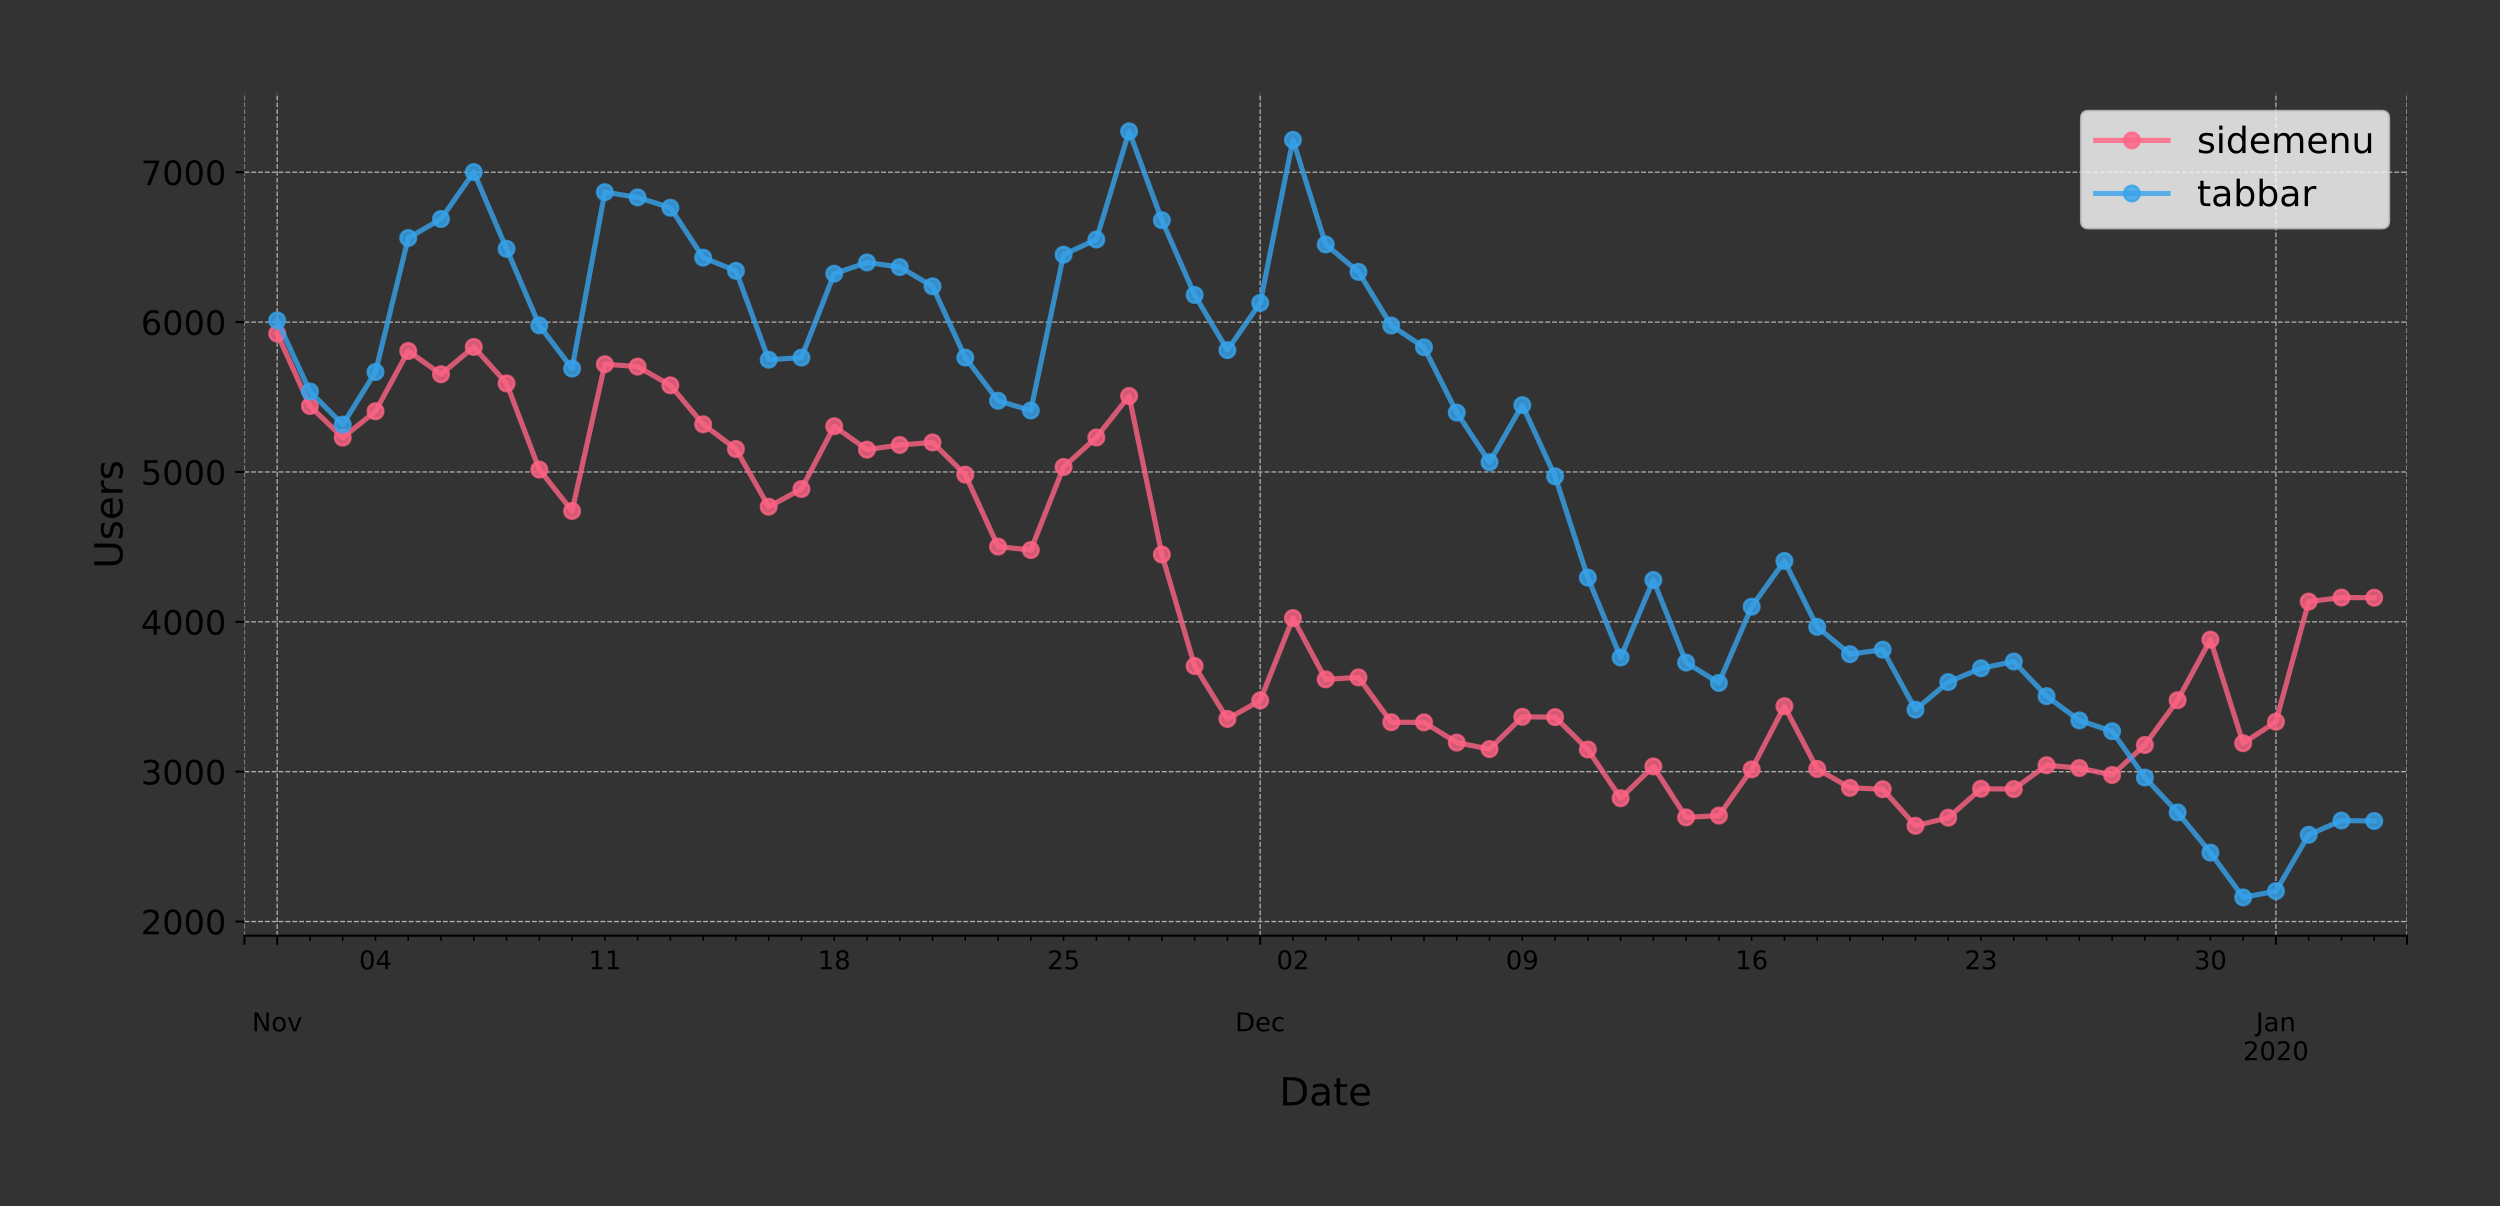 <?xml version="1.0" encoding="utf-8" standalone="no"?>
<!DOCTYPE svg PUBLIC "-//W3C//DTD SVG 1.1//EN"
  "http://www.w3.org/Graphics/SVG/1.1/DTD/svg11.dtd">
<!-- Created with matplotlib (https://matplotlib.org/) -->
<svg height="466.949pt" version="1.1" viewBox="0 0 967.602 466.949" width="967.602pt" xmlns="http://www.w3.org/2000/svg" xmlns:xlink="http://www.w3.org/1999/xlink">
 <rect x="0" y="0" width="967.602" height="466.949" fill="#333333" stroke="none"/>
 <defs>
  <style type="text/css">
*{stroke-linecap:butt;stroke-linejoin:round;}
  </style>
 </defs>
 <g id="figure_1">
  <g id="patch_1">
   <path d="M 0 466.949 
L 967.602 466.949 
L 967.602 0 
L 0 0 
z
" style="fill:none;"/>
  </g>
  <g id="axes_1">
   <g id="patch_2">
    <path d="M 94.602 362.16 
L 931.602 362.16 
L 931.602 36 
L 94.602 36 
z
" style="fill:none;"/>
   </g>
   <g id="matplotlib.axis_1">
    <g id="xtick_1">
     <g id="line2d_1">
      <path clip-path="url(#pc497004404)" d="M 94.602 362.16 
L 94.602 36 
" style="fill:none;stroke:#b0b0b0;stroke-dasharray:1.85,0.8;stroke-dashoffset:0;stroke-width:0.5;"/>
     </g>
     <g id="line2d_2">
      <defs>
       <path d="M 0 0 
L 0 3.5 
" id="m81143347a8" style="stroke:#000000;stroke-width:0.8;"/>
      </defs>
      <g>
       <use style="stroke:#000000;stroke-width:0.8;" x="94.602" xlink:href="#m81143347a8" y="362.16"/>
      </g>
     </g>
    </g>
    <g id="xtick_2">
     <g id="line2d_3">
      <path clip-path="url(#pc497004404)" d="M 107.284 362.16 
L 107.284 36 
" style="fill:none;stroke:#b0b0b0;stroke-dasharray:1.85,0.8;stroke-dashoffset:0;stroke-width:0.5;"/>
     </g>
     <g id="line2d_4">
      <g>
       <use style="stroke:#000000;stroke-width:0.8;" x="107.284" xlink:href="#m81143347a8" y="362.16"/>
      </g>
     </g>
     <g id="text_1">
      <!--  -->
      <g transform="translate(107.284 376.758)scale(0.1 -0.1)"/>
      <!--  -->
      <g transform="translate(107.284 387.956)scale(0.1 -0.1)"/>
      <!-- Nov -->
      <defs>
       <path d="M 9.812 72.906 
L 23.094 72.906 
L 55.422 11.922 
L 55.422 72.906 
L 64.984 72.906 
L 64.984 0 
L 51.703 0 
L 19.391 60.984 
L 19.391 0 
L 9.812 0 
z
" id="DejaVuSans-78"/>
       <path d="M 30.609 48.391 
Q 23.391 48.391 19.188 42.75 
Q 14.984 37.109 14.984 27.297 
Q 14.984 17.484 19.156 11.844 
Q 23.344 6.203 30.609 6.203 
Q 37.797 6.203 41.984 11.859 
Q 46.188 17.531 46.188 27.297 
Q 46.188 37.016 41.984 42.703 
Q 37.797 48.391 30.609 48.391 
z
M 30.609 56 
Q 42.328 56 49.016 48.375 
Q 55.719 40.766 55.719 27.297 
Q 55.719 13.875 49.016 6.219 
Q 42.328 -1.422 30.609 -1.422 
Q 18.844 -1.422 12.172 6.219 
Q 5.516 13.875 5.516 27.297 
Q 5.516 40.766 12.172 48.375 
Q 18.844 56 30.609 56 
z
" id="DejaVuSans-111"/>
       <path d="M 2.984 54.688 
L 12.5 54.688 
L 29.594 8.797 
L 46.688 54.688 
L 56.203 54.688 
L 35.688 0 
L 23.484 0 
z
" id="DejaVuSans-118"/>
      </defs>
      <g transform="translate(97.525 399.154)scale(0.1 -0.1)">
       <use xlink:href="#DejaVuSans-78"/>
       <use x="74.805" xlink:href="#DejaVuSans-111"/>
       <use x="135.986" xlink:href="#DejaVuSans-118"/>
      </g>
     </g>
    </g>
    <g id="xtick_3">
     <g id="line2d_5">
      <path clip-path="url(#pc497004404)" d="M 487.739 362.16 
L 487.739 36 
" style="fill:none;stroke:#b0b0b0;stroke-dasharray:1.85,0.8;stroke-dashoffset:0;stroke-width:0.5;"/>
     </g>
     <g id="line2d_6">
      <g>
       <use style="stroke:#000000;stroke-width:0.8;" x="487.739" xlink:href="#m81143347a8" y="362.16"/>
      </g>
     </g>
     <g id="text_2">
      <!--  -->
      <g transform="translate(487.739 376.758)scale(0.1 -0.1)"/>
      <!--  -->
      <g transform="translate(487.739 387.956)scale(0.1 -0.1)"/>
      <!-- Dec -->
      <defs>
       <path d="M 19.672 64.797 
L 19.672 8.109 
L 31.594 8.109 
Q 46.688 8.109 53.688 14.938 
Q 60.688 21.781 60.688 36.531 
Q 60.688 51.172 53.688 57.984 
Q 46.688 64.797 31.594 64.797 
z
M 9.812 72.906 
L 30.078 72.906 
Q 51.266 72.906 61.172 64.094 
Q 71.094 55.281 71.094 36.531 
Q 71.094 17.672 61.125 8.828 
Q 51.172 0 30.078 0 
L 9.812 0 
z
" id="DejaVuSans-68"/>
       <path d="M 56.203 29.594 
L 56.203 25.203 
L 14.891 25.203 
Q 15.484 15.922 20.484 11.062 
Q 25.484 6.203 34.422 6.203 
Q 39.594 6.203 44.453 7.469 
Q 49.312 8.734 54.109 11.281 
L 54.109 2.781 
Q 49.266 0.734 44.188 -0.344 
Q 39.109 -1.422 33.891 -1.422 
Q 20.797 -1.422 13.156 6.188 
Q 5.516 13.812 5.516 26.812 
Q 5.516 40.234 12.766 48.109 
Q 20.016 56 32.328 56 
Q 43.359 56 49.781 48.891 
Q 56.203 41.797 56.203 29.594 
z
M 47.219 32.234 
Q 47.125 39.594 43.094 43.984 
Q 39.062 48.391 32.422 48.391 
Q 24.906 48.391 20.391 44.141 
Q 15.875 39.891 15.188 32.172 
z
" id="DejaVuSans-101"/>
       <path d="M 48.781 52.594 
L 48.781 44.188 
Q 44.969 46.297 41.141 47.344 
Q 37.312 48.391 33.406 48.391 
Q 24.656 48.391 19.812 42.844 
Q 14.984 37.312 14.984 27.297 
Q 14.984 17.281 19.812 11.734 
Q 24.656 6.203 33.406 6.203 
Q 37.312 6.203 41.141 7.25 
Q 44.969 8.297 48.781 10.406 
L 48.781 2.094 
Q 45.016 0.344 40.984 -0.531 
Q 36.969 -1.422 32.422 -1.422 
Q 20.062 -1.422 12.781 6.344 
Q 5.516 14.109 5.516 27.297 
Q 5.516 40.672 12.859 48.328 
Q 20.219 56 33.016 56 
Q 37.156 56 41.109 55.141 
Q 45.062 54.297 48.781 52.594 
z
" id="DejaVuSans-99"/>
      </defs>
      <g transform="translate(478.063 399.154)scale(0.1 -0.1)">
       <use xlink:href="#DejaVuSans-68"/>
       <use x="77.002" xlink:href="#DejaVuSans-101"/>
       <use x="138.525" xlink:href="#DejaVuSans-99"/>
      </g>
     </g>
    </g>
    <g id="xtick_4">
     <g id="line2d_7">
      <path clip-path="url(#pc497004404)" d="M 880.875 362.16 
L 880.875 36 
" style="fill:none;stroke:#b0b0b0;stroke-dasharray:1.85,0.8;stroke-dashoffset:0;stroke-width:0.5;"/>
     </g>
     <g id="line2d_8">
      <g>
       <use style="stroke:#000000;stroke-width:0.8;" x="880.875" xlink:href="#m81143347a8" y="362.16"/>
      </g>
     </g>
     <g id="text_3">
      <!--  -->
      <g transform="translate(880.875 376.758)scale(0.1 -0.1)"/>
      <!--  -->
      <g transform="translate(880.875 387.956)scale(0.1 -0.1)"/>
      <!-- Jan -->
      <defs>
       <path d="M 9.812 72.906 
L 19.672 72.906 
L 19.672 5.078 
Q 19.672 -8.109 14.672 -14.062 
Q 9.672 -20.016 -1.422 -20.016 
L -5.172 -20.016 
L -5.172 -11.719 
L -2.094 -11.719 
Q 4.438 -11.719 7.125 -8.047 
Q 9.812 -4.391 9.812 5.078 
z
" id="DejaVuSans-74"/>
       <path d="M 34.281 27.484 
Q 23.391 27.484 19.188 25 
Q 14.984 22.516 14.984 16.5 
Q 14.984 11.719 18.141 8.906 
Q 21.297 6.109 26.703 6.109 
Q 34.188 6.109 38.703 11.406 
Q 43.219 16.703 43.219 25.484 
L 43.219 27.484 
z
M 52.203 31.203 
L 52.203 0 
L 43.219 0 
L 43.219 8.297 
Q 40.141 3.328 35.547 0.953 
Q 30.953 -1.422 24.312 -1.422 
Q 15.922 -1.422 10.953 3.297 
Q 6 8.016 6 15.922 
Q 6 25.141 12.172 29.828 
Q 18.359 34.516 30.609 34.516 
L 43.219 34.516 
L 43.219 35.406 
Q 43.219 41.609 39.141 45 
Q 35.062 48.391 27.688 48.391 
Q 23 48.391 18.547 47.266 
Q 14.109 46.141 10.016 43.891 
L 10.016 52.203 
Q 14.938 54.109 19.578 55.047 
Q 24.219 56 28.609 56 
Q 40.484 56 46.344 49.844 
Q 52.203 43.703 52.203 31.203 
z
" id="DejaVuSans-97"/>
       <path d="M 54.891 33.016 
L 54.891 0 
L 45.906 0 
L 45.906 32.719 
Q 45.906 40.484 42.875 44.328 
Q 39.844 48.188 33.797 48.188 
Q 26.516 48.188 22.312 43.547 
Q 18.109 38.922 18.109 30.906 
L 18.109 0 
L 9.078 0 
L 9.078 54.688 
L 18.109 54.688 
L 18.109 46.188 
Q 21.344 51.125 25.703 53.562 
Q 30.078 56 35.797 56 
Q 45.219 56 50.047 50.172 
Q 54.891 44.344 54.891 33.016 
z
" id="DejaVuSans-110"/>
      </defs>
      <g transform="translate(873.167 399.154)scale(0.1 -0.1)">
       <use xlink:href="#DejaVuSans-74"/>
       <use x="29.492" xlink:href="#DejaVuSans-97"/>
       <use x="90.771" xlink:href="#DejaVuSans-110"/>
      </g>
      <!-- 2020 -->
      <defs>
       <path d="M 19.188 8.297 
L 53.609 8.297 
L 53.609 0 
L 7.328 0 
L 7.328 8.297 
Q 12.938 14.109 22.625 23.891 
Q 32.328 33.688 34.812 36.531 
Q 39.547 41.844 41.422 45.531 
Q 43.312 49.219 43.312 52.781 
Q 43.312 58.594 39.234 62.25 
Q 35.156 65.922 28.609 65.922 
Q 23.969 65.922 18.812 64.312 
Q 13.672 62.703 7.812 59.422 
L 7.812 69.391 
Q 13.766 71.781 18.938 73 
Q 24.125 74.219 28.422 74.219 
Q 39.75 74.219 46.484 68.547 
Q 53.219 62.891 53.219 53.422 
Q 53.219 48.922 51.531 44.891 
Q 49.859 40.875 45.406 35.406 
Q 44.188 33.984 37.641 27.219 
Q 31.109 20.453 19.188 8.297 
z
" id="DejaVuSans-50"/>
       <path d="M 31.781 66.406 
Q 24.172 66.406 20.328 58.906 
Q 16.5 51.422 16.5 36.375 
Q 16.5 21.391 20.328 13.891 
Q 24.172 6.391 31.781 6.391 
Q 39.453 6.391 43.281 13.891 
Q 47.125 21.391 47.125 36.375 
Q 47.125 51.422 43.281 58.906 
Q 39.453 66.406 31.781 66.406 
z
M 31.781 74.219 
Q 44.047 74.219 50.516 64.516 
Q 56.984 54.828 56.984 36.375 
Q 56.984 17.969 50.516 8.266 
Q 44.047 -1.422 31.781 -1.422 
Q 19.531 -1.422 13.062 8.266 
Q 6.594 17.969 6.594 36.375 
Q 6.594 54.828 13.062 64.516 
Q 19.531 74.219 31.781 74.219 
z
" id="DejaVuSans-48"/>
      </defs>
      <g transform="translate(868.15 410.352)scale(0.1 -0.1)">
       <use xlink:href="#DejaVuSans-50"/>
       <use x="63.623" xlink:href="#DejaVuSans-48"/>
       <use x="127.246" xlink:href="#DejaVuSans-50"/>
       <use x="190.869" xlink:href="#DejaVuSans-48"/>
      </g>
     </g>
    </g>
    <g id="xtick_5">
     <g id="line2d_9">
      <path clip-path="url(#pc497004404)" d="M 931.602 362.16 
L 931.602 36 
" style="fill:none;stroke:#b0b0b0;stroke-dasharray:1.85,0.8;stroke-dashoffset:0;stroke-width:0.5;"/>
     </g>
     <g id="line2d_10">
      <g>
       <use style="stroke:#000000;stroke-width:0.8;" x="931.602" xlink:href="#m81143347a8" y="362.16"/>
      </g>
     </g>
    </g>
    <g id="xtick_6">
     <g id="line2d_11">
      <defs>
       <path d="M 0 0 
L 0 2 
" id="madec671951" style="stroke:#000000;stroke-width:0.6;"/>
      </defs>
      <g>
       <use style="stroke:#000000;stroke-width:0.6;" x="119.966" xlink:href="#madec671951" y="362.16"/>
      </g>
     </g>
    </g>
    <g id="xtick_7">
     <g id="line2d_12">
      <g>
       <use style="stroke:#000000;stroke-width:0.6;" x="132.648" xlink:href="#madec671951" y="362.16"/>
      </g>
     </g>
    </g>
    <g id="xtick_8">
     <g id="line2d_13">
      <g>
       <use style="stroke:#000000;stroke-width:0.6;" x="145.329" xlink:href="#madec671951" y="362.16"/>
      </g>
     </g>
     <g id="text_4">
      <!-- 04 -->
      <defs>
       <path d="M 37.797 64.312 
L 12.891 25.391 
L 37.797 25.391 
z
M 35.203 72.906 
L 47.609 72.906 
L 47.609 25.391 
L 58.016 25.391 
L 58.016 17.188 
L 47.609 17.188 
L 47.609 0 
L 37.797 0 
L 37.797 17.188 
L 4.891 17.188 
L 4.891 26.703 
z
" id="DejaVuSans-52"/>
      </defs>
      <g transform="translate(138.967 375.158)scale(0.1 -0.1)">
       <use xlink:href="#DejaVuSans-48"/>
       <use x="63.623" xlink:href="#DejaVuSans-52"/>
      </g>
     </g>
    </g>
    <g id="xtick_9">
     <g id="line2d_14">
      <g>
       <use style="stroke:#000000;stroke-width:0.6;" x="158.011" xlink:href="#madec671951" y="362.16"/>
      </g>
     </g>
    </g>
    <g id="xtick_10">
     <g id="line2d_15">
      <g>
       <use style="stroke:#000000;stroke-width:0.6;" x="170.693" xlink:href="#madec671951" y="362.16"/>
      </g>
     </g>
    </g>
    <g id="xtick_11">
     <g id="line2d_16">
      <g>
       <use style="stroke:#000000;stroke-width:0.6;" x="183.375" xlink:href="#madec671951" y="362.16"/>
      </g>
     </g>
    </g>
    <g id="xtick_12">
     <g id="line2d_17">
      <g>
       <use style="stroke:#000000;stroke-width:0.6;" x="196.057" xlink:href="#madec671951" y="362.16"/>
      </g>
     </g>
    </g>
    <g id="xtick_13">
     <g id="line2d_18">
      <g>
       <use style="stroke:#000000;stroke-width:0.6;" x="208.739" xlink:href="#madec671951" y="362.16"/>
      </g>
     </g>
    </g>
    <g id="xtick_14">
     <g id="line2d_19">
      <g>
       <use style="stroke:#000000;stroke-width:0.6;" x="221.42" xlink:href="#madec671951" y="362.16"/>
      </g>
     </g>
    </g>
    <g id="xtick_15">
     <g id="line2d_20">
      <g>
       <use style="stroke:#000000;stroke-width:0.6;" x="234.102" xlink:href="#madec671951" y="362.16"/>
      </g>
     </g>
     <g id="text_5">
      <!-- 11 -->
      <defs>
       <path d="M 12.406 8.297 
L 28.516 8.297 
L 28.516 63.922 
L 10.984 60.406 
L 10.984 69.391 
L 28.422 72.906 
L 38.281 72.906 
L 38.281 8.297 
L 54.391 8.297 
L 54.391 0 
L 12.406 0 
z
" id="DejaVuSans-49"/>
      </defs>
      <g transform="translate(227.74 375.158)scale(0.1 -0.1)">
       <use xlink:href="#DejaVuSans-49"/>
       <use x="63.623" xlink:href="#DejaVuSans-49"/>
      </g>
     </g>
    </g>
    <g id="xtick_16">
     <g id="line2d_21">
      <g>
       <use style="stroke:#000000;stroke-width:0.6;" x="246.784" xlink:href="#madec671951" y="362.16"/>
      </g>
     </g>
    </g>
    <g id="xtick_17">
     <g id="line2d_22">
      <g>
       <use style="stroke:#000000;stroke-width:0.6;" x="259.466" xlink:href="#madec671951" y="362.16"/>
      </g>
     </g>
    </g>
    <g id="xtick_18">
     <g id="line2d_23">
      <g>
       <use style="stroke:#000000;stroke-width:0.6;" x="272.148" xlink:href="#madec671951" y="362.16"/>
      </g>
     </g>
    </g>
    <g id="xtick_19">
     <g id="line2d_24">
      <g>
       <use style="stroke:#000000;stroke-width:0.6;" x="284.829" xlink:href="#madec671951" y="362.16"/>
      </g>
     </g>
    </g>
    <g id="xtick_20">
     <g id="line2d_25">
      <g>
       <use style="stroke:#000000;stroke-width:0.6;" x="297.511" xlink:href="#madec671951" y="362.16"/>
      </g>
     </g>
    </g>
    <g id="xtick_21">
     <g id="line2d_26">
      <g>
       <use style="stroke:#000000;stroke-width:0.6;" x="310.193" xlink:href="#madec671951" y="362.16"/>
      </g>
     </g>
    </g>
    <g id="xtick_22">
     <g id="line2d_27">
      <g>
       <use style="stroke:#000000;stroke-width:0.6;" x="322.875" xlink:href="#madec671951" y="362.16"/>
      </g>
     </g>
     <g id="text_6">
      <!-- 18 -->
      <defs>
       <path d="M 31.781 34.625 
Q 24.75 34.625 20.719 30.859 
Q 16.703 27.094 16.703 20.516 
Q 16.703 13.922 20.719 10.156 
Q 24.75 6.391 31.781 6.391 
Q 38.812 6.391 42.859 10.172 
Q 46.922 13.969 46.922 20.516 
Q 46.922 27.094 42.891 30.859 
Q 38.875 34.625 31.781 34.625 
z
M 21.922 38.812 
Q 15.578 40.375 12.031 44.719 
Q 8.5 49.078 8.5 55.328 
Q 8.5 64.062 14.719 69.141 
Q 20.953 74.219 31.781 74.219 
Q 42.672 74.219 48.875 69.141 
Q 55.078 64.062 55.078 55.328 
Q 55.078 49.078 51.531 44.719 
Q 48 40.375 41.703 38.812 
Q 48.828 37.156 52.797 32.312 
Q 56.781 27.484 56.781 20.516 
Q 56.781 9.906 50.312 4.234 
Q 43.844 -1.422 31.781 -1.422 
Q 19.734 -1.422 13.25 4.234 
Q 6.781 9.906 6.781 20.516 
Q 6.781 27.484 10.781 32.312 
Q 14.797 37.156 21.922 38.812 
z
M 18.312 54.391 
Q 18.312 48.734 21.844 45.562 
Q 25.391 42.391 31.781 42.391 
Q 38.141 42.391 41.719 45.562 
Q 45.312 48.734 45.312 54.391 
Q 45.312 60.062 41.719 63.234 
Q 38.141 66.406 31.781 66.406 
Q 25.391 66.406 21.844 63.234 
Q 18.312 60.062 18.312 54.391 
z
" id="DejaVuSans-56"/>
      </defs>
      <g transform="translate(316.512 375.158)scale(0.1 -0.1)">
       <use xlink:href="#DejaVuSans-49"/>
       <use x="63.623" xlink:href="#DejaVuSans-56"/>
      </g>
     </g>
    </g>
    <g id="xtick_23">
     <g id="line2d_28">
      <g>
       <use style="stroke:#000000;stroke-width:0.6;" x="335.557" xlink:href="#madec671951" y="362.16"/>
      </g>
     </g>
    </g>
    <g id="xtick_24">
     <g id="line2d_29">
      <g>
       <use style="stroke:#000000;stroke-width:0.6;" x="348.239" xlink:href="#madec671951" y="362.16"/>
      </g>
     </g>
    </g>
    <g id="xtick_25">
     <g id="line2d_30">
      <g>
       <use style="stroke:#000000;stroke-width:0.6;" x="360.92" xlink:href="#madec671951" y="362.16"/>
      </g>
     </g>
    </g>
    <g id="xtick_26">
     <g id="line2d_31">
      <g>
       <use style="stroke:#000000;stroke-width:0.6;" x="373.602" xlink:href="#madec671951" y="362.16"/>
      </g>
     </g>
    </g>
    <g id="xtick_27">
     <g id="line2d_32">
      <g>
       <use style="stroke:#000000;stroke-width:0.6;" x="386.284" xlink:href="#madec671951" y="362.16"/>
      </g>
     </g>
    </g>
    <g id="xtick_28">
     <g id="line2d_33">
      <g>
       <use style="stroke:#000000;stroke-width:0.6;" x="398.966" xlink:href="#madec671951" y="362.16"/>
      </g>
     </g>
    </g>
    <g id="xtick_29">
     <g id="line2d_34">
      <g>
       <use style="stroke:#000000;stroke-width:0.6;" x="411.648" xlink:href="#madec671951" y="362.16"/>
      </g>
     </g>
     <g id="text_7">
      <!-- 25 -->
      <defs>
       <path d="M 10.797 72.906 
L 49.516 72.906 
L 49.516 64.594 
L 19.828 64.594 
L 19.828 46.734 
Q 21.969 47.469 24.109 47.828 
Q 26.266 48.188 28.422 48.188 
Q 40.625 48.188 47.75 41.5 
Q 54.891 34.812 54.891 23.391 
Q 54.891 11.625 47.562 5.094 
Q 40.234 -1.422 26.906 -1.422 
Q 22.312 -1.422 17.547 -0.641 
Q 12.797 0.141 7.719 1.703 
L 7.719 11.625 
Q 12.109 9.234 16.797 8.062 
Q 21.484 6.891 26.703 6.891 
Q 35.156 6.891 40.078 11.328 
Q 45.016 15.766 45.016 23.391 
Q 45.016 31 40.078 35.438 
Q 35.156 39.891 26.703 39.891 
Q 22.75 39.891 18.812 39.016 
Q 14.891 38.141 10.797 36.281 
z
" id="DejaVuSans-53"/>
      </defs>
      <g transform="translate(405.285 375.158)scale(0.1 -0.1)">
       <use xlink:href="#DejaVuSans-50"/>
       <use x="63.623" xlink:href="#DejaVuSans-53"/>
      </g>
     </g>
    </g>
    <g id="xtick_30">
     <g id="line2d_35">
      <g>
       <use style="stroke:#000000;stroke-width:0.6;" x="424.329" xlink:href="#madec671951" y="362.16"/>
      </g>
     </g>
    </g>
    <g id="xtick_31">
     <g id="line2d_36">
      <g>
       <use style="stroke:#000000;stroke-width:0.6;" x="437.011" xlink:href="#madec671951" y="362.16"/>
      </g>
     </g>
    </g>
    <g id="xtick_32">
     <g id="line2d_37">
      <g>
       <use style="stroke:#000000;stroke-width:0.6;" x="449.693" xlink:href="#madec671951" y="362.16"/>
      </g>
     </g>
    </g>
    <g id="xtick_33">
     <g id="line2d_38">
      <g>
       <use style="stroke:#000000;stroke-width:0.6;" x="462.375" xlink:href="#madec671951" y="362.16"/>
      </g>
     </g>
    </g>
    <g id="xtick_34">
     <g id="line2d_39">
      <g>
       <use style="stroke:#000000;stroke-width:0.6;" x="475.057" xlink:href="#madec671951" y="362.16"/>
      </g>
     </g>
    </g>
    <g id="xtick_35">
     <g id="line2d_40">
      <g>
       <use style="stroke:#000000;stroke-width:0.6;" x="500.42" xlink:href="#madec671951" y="362.16"/>
      </g>
     </g>
     <g id="text_8">
      <!-- 02 -->
      <g transform="translate(494.058 375.158)scale(0.1 -0.1)">
       <use xlink:href="#DejaVuSans-48"/>
       <use x="63.623" xlink:href="#DejaVuSans-50"/>
      </g>
     </g>
    </g>
    <g id="xtick_36">
     <g id="line2d_41">
      <g>
       <use style="stroke:#000000;stroke-width:0.6;" x="513.102" xlink:href="#madec671951" y="362.16"/>
      </g>
     </g>
    </g>
    <g id="xtick_37">
     <g id="line2d_42">
      <g>
       <use style="stroke:#000000;stroke-width:0.6;" x="525.784" xlink:href="#madec671951" y="362.16"/>
      </g>
     </g>
    </g>
    <g id="xtick_38">
     <g id="line2d_43">
      <g>
       <use style="stroke:#000000;stroke-width:0.6;" x="538.466" xlink:href="#madec671951" y="362.16"/>
      </g>
     </g>
    </g>
    <g id="xtick_39">
     <g id="line2d_44">
      <g>
       <use style="stroke:#000000;stroke-width:0.6;" x="551.148" xlink:href="#madec671951" y="362.16"/>
      </g>
     </g>
    </g>
    <g id="xtick_40">
     <g id="line2d_45">
      <g>
       <use style="stroke:#000000;stroke-width:0.6;" x="563.829" xlink:href="#madec671951" y="362.16"/>
      </g>
     </g>
    </g>
    <g id="xtick_41">
     <g id="line2d_46">
      <g>
       <use style="stroke:#000000;stroke-width:0.6;" x="576.511" xlink:href="#madec671951" y="362.16"/>
      </g>
     </g>
    </g>
    <g id="xtick_42">
     <g id="line2d_47">
      <g>
       <use style="stroke:#000000;stroke-width:0.6;" x="589.193" xlink:href="#madec671951" y="362.16"/>
      </g>
     </g>
     <g id="text_9">
      <!-- 09 -->
      <defs>
       <path d="M 10.984 1.516 
L 10.984 10.5 
Q 14.703 8.734 18.5 7.812 
Q 22.312 6.891 25.984 6.891 
Q 35.75 6.891 40.891 13.453 
Q 46.047 20.016 46.781 33.406 
Q 43.953 29.203 39.594 26.953 
Q 35.25 24.703 29.984 24.703 
Q 19.047 24.703 12.672 31.312 
Q 6.297 37.938 6.297 49.422 
Q 6.297 60.641 12.938 67.422 
Q 19.578 74.219 30.609 74.219 
Q 43.266 74.219 49.922 64.516 
Q 56.594 54.828 56.594 36.375 
Q 56.594 19.141 48.406 8.859 
Q 40.234 -1.422 26.422 -1.422 
Q 22.703 -1.422 18.891 -0.688 
Q 15.094 0.047 10.984 1.516 
z
M 30.609 32.422 
Q 37.25 32.422 41.125 36.953 
Q 45.016 41.5 45.016 49.422 
Q 45.016 57.281 41.125 61.844 
Q 37.25 66.406 30.609 66.406 
Q 23.969 66.406 20.094 61.844 
Q 16.219 57.281 16.219 49.422 
Q 16.219 41.5 20.094 36.953 
Q 23.969 32.422 30.609 32.422 
z
" id="DejaVuSans-57"/>
      </defs>
      <g transform="translate(582.831 375.158)scale(0.1 -0.1)">
       <use xlink:href="#DejaVuSans-48"/>
       <use x="63.623" xlink:href="#DejaVuSans-57"/>
      </g>
     </g>
    </g>
    <g id="xtick_43">
     <g id="line2d_48">
      <g>
       <use style="stroke:#000000;stroke-width:0.6;" x="601.875" xlink:href="#madec671951" y="362.16"/>
      </g>
     </g>
    </g>
    <g id="xtick_44">
     <g id="line2d_49">
      <g>
       <use style="stroke:#000000;stroke-width:0.6;" x="614.557" xlink:href="#madec671951" y="362.16"/>
      </g>
     </g>
    </g>
    <g id="xtick_45">
     <g id="line2d_50">
      <g>
       <use style="stroke:#000000;stroke-width:0.6;" x="627.239" xlink:href="#madec671951" y="362.16"/>
      </g>
     </g>
    </g>
    <g id="xtick_46">
     <g id="line2d_51">
      <g>
       <use style="stroke:#000000;stroke-width:0.6;" x="639.92" xlink:href="#madec671951" y="362.16"/>
      </g>
     </g>
    </g>
    <g id="xtick_47">
     <g id="line2d_52">
      <g>
       <use style="stroke:#000000;stroke-width:0.6;" x="652.602" xlink:href="#madec671951" y="362.16"/>
      </g>
     </g>
    </g>
    <g id="xtick_48">
     <g id="line2d_53">
      <g>
       <use style="stroke:#000000;stroke-width:0.6;" x="665.284" xlink:href="#madec671951" y="362.16"/>
      </g>
     </g>
    </g>
    <g id="xtick_49">
     <g id="line2d_54">
      <g>
       <use style="stroke:#000000;stroke-width:0.6;" x="677.966" xlink:href="#madec671951" y="362.16"/>
      </g>
     </g>
     <g id="text_10">
      <!-- 16 -->
      <defs>
       <path d="M 33.016 40.375 
Q 26.375 40.375 22.484 35.828 
Q 18.609 31.297 18.609 23.391 
Q 18.609 15.531 22.484 10.953 
Q 26.375 6.391 33.016 6.391 
Q 39.656 6.391 43.531 10.953 
Q 47.406 15.531 47.406 23.391 
Q 47.406 31.297 43.531 35.828 
Q 39.656 40.375 33.016 40.375 
z
M 52.594 71.297 
L 52.594 62.312 
Q 48.875 64.062 45.094 64.984 
Q 41.312 65.922 37.594 65.922 
Q 27.828 65.922 22.672 59.328 
Q 17.531 52.734 16.797 39.406 
Q 19.672 43.656 24.016 45.922 
Q 28.375 48.188 33.594 48.188 
Q 44.578 48.188 50.953 41.516 
Q 57.328 34.859 57.328 23.391 
Q 57.328 12.156 50.688 5.359 
Q 44.047 -1.422 33.016 -1.422 
Q 20.359 -1.422 13.672 8.266 
Q 6.984 17.969 6.984 36.375 
Q 6.984 53.656 15.188 63.938 
Q 23.391 74.219 37.203 74.219 
Q 40.922 74.219 44.703 73.484 
Q 48.484 72.75 52.594 71.297 
z
" id="DejaVuSans-54"/>
      </defs>
      <g transform="translate(671.603 375.158)scale(0.1 -0.1)">
       <use xlink:href="#DejaVuSans-49"/>
       <use x="63.623" xlink:href="#DejaVuSans-54"/>
      </g>
     </g>
    </g>
    <g id="xtick_50">
     <g id="line2d_55">
      <g>
       <use style="stroke:#000000;stroke-width:0.6;" x="690.648" xlink:href="#madec671951" y="362.16"/>
      </g>
     </g>
    </g>
    <g id="xtick_51">
     <g id="line2d_56">
      <g>
       <use style="stroke:#000000;stroke-width:0.6;" x="703.329" xlink:href="#madec671951" y="362.16"/>
      </g>
     </g>
    </g>
    <g id="xtick_52">
     <g id="line2d_57">
      <g>
       <use style="stroke:#000000;stroke-width:0.6;" x="716.011" xlink:href="#madec671951" y="362.16"/>
      </g>
     </g>
    </g>
    <g id="xtick_53">
     <g id="line2d_58">
      <g>
       <use style="stroke:#000000;stroke-width:0.6;" x="728.693" xlink:href="#madec671951" y="362.16"/>
      </g>
     </g>
    </g>
    <g id="xtick_54">
     <g id="line2d_59">
      <g>
       <use style="stroke:#000000;stroke-width:0.6;" x="741.375" xlink:href="#madec671951" y="362.16"/>
      </g>
     </g>
    </g>
    <g id="xtick_55">
     <g id="line2d_60">
      <g>
       <use style="stroke:#000000;stroke-width:0.6;" x="754.057" xlink:href="#madec671951" y="362.16"/>
      </g>
     </g>
    </g>
    <g id="xtick_56">
     <g id="line2d_61">
      <g>
       <use style="stroke:#000000;stroke-width:0.6;" x="766.739" xlink:href="#madec671951" y="362.16"/>
      </g>
     </g>
     <g id="text_11">
      <!-- 23 -->
      <defs>
       <path d="M 40.578 39.312 
Q 47.656 37.797 51.625 33 
Q 55.609 28.219 55.609 21.188 
Q 55.609 10.406 48.188 4.484 
Q 40.766 -1.422 27.094 -1.422 
Q 22.516 -1.422 17.656 -0.516 
Q 12.797 0.391 7.625 2.203 
L 7.625 11.719 
Q 11.719 9.328 16.594 8.109 
Q 21.484 6.891 26.812 6.891 
Q 36.078 6.891 40.938 10.547 
Q 45.797 14.203 45.797 21.188 
Q 45.797 27.641 41.281 31.266 
Q 36.766 34.906 28.719 34.906 
L 20.219 34.906 
L 20.219 43.016 
L 29.109 43.016 
Q 36.375 43.016 40.234 45.922 
Q 44.094 48.828 44.094 54.297 
Q 44.094 59.906 40.109 62.906 
Q 36.141 65.922 28.719 65.922 
Q 24.656 65.922 20.016 65.031 
Q 15.375 64.156 9.812 62.312 
L 9.812 71.094 
Q 15.438 72.656 20.344 73.438 
Q 25.25 74.219 29.594 74.219 
Q 40.828 74.219 47.359 69.109 
Q 53.906 64.016 53.906 55.328 
Q 53.906 49.266 50.438 45.094 
Q 46.969 40.922 40.578 39.312 
z
" id="DejaVuSans-51"/>
      </defs>
      <g transform="translate(760.376 375.158)scale(0.1 -0.1)">
       <use xlink:href="#DejaVuSans-50"/>
       <use x="63.623" xlink:href="#DejaVuSans-51"/>
      </g>
     </g>
    </g>
    <g id="xtick_57">
     <g id="line2d_62">
      <g>
       <use style="stroke:#000000;stroke-width:0.6;" x="779.42" xlink:href="#madec671951" y="362.16"/>
      </g>
     </g>
    </g>
    <g id="xtick_58">
     <g id="line2d_63">
      <g>
       <use style="stroke:#000000;stroke-width:0.6;" x="792.102" xlink:href="#madec671951" y="362.16"/>
      </g>
     </g>
    </g>
    <g id="xtick_59">
     <g id="line2d_64">
      <g>
       <use style="stroke:#000000;stroke-width:0.6;" x="804.784" xlink:href="#madec671951" y="362.16"/>
      </g>
     </g>
    </g>
    <g id="xtick_60">
     <g id="line2d_65">
      <g>
       <use style="stroke:#000000;stroke-width:0.6;" x="817.466" xlink:href="#madec671951" y="362.16"/>
      </g>
     </g>
    </g>
    <g id="xtick_61">
     <g id="line2d_66">
      <g>
       <use style="stroke:#000000;stroke-width:0.6;" x="830.148" xlink:href="#madec671951" y="362.16"/>
      </g>
     </g>
    </g>
    <g id="xtick_62">
     <g id="line2d_67">
      <g>
       <use style="stroke:#000000;stroke-width:0.6;" x="842.829" xlink:href="#madec671951" y="362.16"/>
      </g>
     </g>
    </g>
    <g id="xtick_63">
     <g id="line2d_68">
      <g>
       <use style="stroke:#000000;stroke-width:0.6;" x="855.511" xlink:href="#madec671951" y="362.16"/>
      </g>
     </g>
     <g id="text_12">
      <!-- 30 -->
      <g transform="translate(849.149 375.158)scale(0.1 -0.1)">
       <use xlink:href="#DejaVuSans-51"/>
       <use x="63.623" xlink:href="#DejaVuSans-48"/>
      </g>
     </g>
    </g>
    <g id="xtick_64">
     <g id="line2d_69">
      <g>
       <use style="stroke:#000000;stroke-width:0.6;" x="868.193" xlink:href="#madec671951" y="362.16"/>
      </g>
     </g>
    </g>
    <g id="xtick_65">
     <g id="line2d_70">
      <g>
       <use style="stroke:#000000;stroke-width:0.6;" x="893.557" xlink:href="#madec671951" y="362.16"/>
      </g>
     </g>
    </g>
    <g id="xtick_66">
     <g id="line2d_71">
      <g>
       <use style="stroke:#000000;stroke-width:0.6;" x="906.239" xlink:href="#madec671951" y="362.16"/>
      </g>
     </g>
    </g>
    <g id="xtick_67">
     <g id="line2d_72">
      <g>
       <use style="stroke:#000000;stroke-width:0.6;" x="918.92" xlink:href="#madec671951" y="362.16"/>
      </g>
     </g>
    </g>
    <g id="text_13">
     <!-- Date -->
     <defs>
      <path d="M 18.312 70.219 
L 18.312 54.688 
L 36.812 54.688 
L 36.812 47.703 
L 18.312 47.703 
L 18.312 18.016 
Q 18.312 11.328 20.141 9.422 
Q 21.969 7.516 27.594 7.516 
L 36.812 7.516 
L 36.812 0 
L 27.594 0 
Q 17.188 0 13.234 3.875 
Q 9.281 7.766 9.281 18.016 
L 9.281 47.703 
L 2.688 47.703 
L 2.688 54.688 
L 9.281 54.688 
L 9.281 70.219 
z
" id="DejaVuSans-116"/>
     </defs>
     <g transform="translate(495.176 427.829)scale(0.15 -0.15)">
      <use xlink:href="#DejaVuSans-68"/>
      <use x="77.002" xlink:href="#DejaVuSans-97"/>
      <use x="138.281" xlink:href="#DejaVuSans-116"/>
      <use x="177.49" xlink:href="#DejaVuSans-101"/>
     </g>
    </g>
   </g>
   <g id="matplotlib.axis_2">
    <g id="ytick_1">
     <g id="line2d_73">
      <path clip-path="url(#pc497004404)" d="M 94.602 356.673 
L 931.602 356.673 
" style="fill:none;stroke:#b0b0b0;stroke-dasharray:1.85,0.8;stroke-dashoffset:0;stroke-width:0.5;"/>
     </g>
     <g id="line2d_74">
      <defs>
       <path d="M 0 0 
L -3.5 0 
" id="m7794e33ccd" style="stroke:#000000;stroke-width:0.8;"/>
      </defs>
      <g>
       <use style="stroke:#000000;stroke-width:0.8;" x="94.602" xlink:href="#m7794e33ccd" y="356.673"/>
      </g>
     </g>
     <g id="text_14">
      <!-- 2000 -->
      <g transform="translate(54.517 361.612)scale(0.13 -0.13)">
       <use xlink:href="#DejaVuSans-50"/>
       <use x="63.623" xlink:href="#DejaVuSans-48"/>
       <use x="127.246" xlink:href="#DejaVuSans-48"/>
       <use x="190.869" xlink:href="#DejaVuSans-48"/>
      </g>
     </g>
    </g>
    <g id="ytick_2">
     <g id="line2d_75">
      <path clip-path="url(#pc497004404)" d="M 94.602 298.67 
L 931.602 298.67 
" style="fill:none;stroke:#b0b0b0;stroke-dasharray:1.85,0.8;stroke-dashoffset:0;stroke-width:0.5;"/>
     </g>
     <g id="line2d_76">
      <g>
       <use style="stroke:#000000;stroke-width:0.8;" x="94.602" xlink:href="#m7794e33ccd" y="298.67"/>
      </g>
     </g>
     <g id="text_15">
      <!-- 3000 -->
      <g transform="translate(54.517 303.609)scale(0.13 -0.13)">
       <use xlink:href="#DejaVuSans-51"/>
       <use x="63.623" xlink:href="#DejaVuSans-48"/>
       <use x="127.246" xlink:href="#DejaVuSans-48"/>
       <use x="190.869" xlink:href="#DejaVuSans-48"/>
      </g>
     </g>
    </g>
    <g id="ytick_3">
     <g id="line2d_77">
      <path clip-path="url(#pc497004404)" d="M 94.602 240.668 
L 931.602 240.668 
" style="fill:none;stroke:#b0b0b0;stroke-dasharray:1.85,0.8;stroke-dashoffset:0;stroke-width:0.5;"/>
     </g>
     <g id="line2d_78">
      <g>
       <use style="stroke:#000000;stroke-width:0.8;" x="94.602" xlink:href="#m7794e33ccd" y="240.668"/>
      </g>
     </g>
     <g id="text_16">
      <!-- 4000 -->
      <g transform="translate(54.517 245.607)scale(0.13 -0.13)">
       <use xlink:href="#DejaVuSans-52"/>
       <use x="63.623" xlink:href="#DejaVuSans-48"/>
       <use x="127.246" xlink:href="#DejaVuSans-48"/>
       <use x="190.869" xlink:href="#DejaVuSans-48"/>
      </g>
     </g>
    </g>
    <g id="ytick_4">
     <g id="line2d_79">
      <path clip-path="url(#pc497004404)" d="M 94.602 182.665 
L 931.602 182.665 
" style="fill:none;stroke:#b0b0b0;stroke-dasharray:1.85,0.8;stroke-dashoffset:0;stroke-width:0.5;"/>
     </g>
     <g id="line2d_80">
      <g>
       <use style="stroke:#000000;stroke-width:0.8;" x="94.602" xlink:href="#m7794e33ccd" y="182.665"/>
      </g>
     </g>
     <g id="text_17">
      <!-- 5000 -->
      <g transform="translate(54.517 187.604)scale(0.13 -0.13)">
       <use xlink:href="#DejaVuSans-53"/>
       <use x="63.623" xlink:href="#DejaVuSans-48"/>
       <use x="127.246" xlink:href="#DejaVuSans-48"/>
       <use x="190.869" xlink:href="#DejaVuSans-48"/>
      </g>
     </g>
    </g>
    <g id="ytick_5">
     <g id="line2d_81">
      <path clip-path="url(#pc497004404)" d="M 94.602 124.663 
L 931.602 124.663 
" style="fill:none;stroke:#b0b0b0;stroke-dasharray:1.85,0.8;stroke-dashoffset:0;stroke-width:0.5;"/>
     </g>
     <g id="line2d_82">
      <g>
       <use style="stroke:#000000;stroke-width:0.8;" x="94.602" xlink:href="#m7794e33ccd" y="124.663"/>
      </g>
     </g>
     <g id="text_18">
      <!-- 6000 -->
      <g transform="translate(54.517 129.602)scale(0.13 -0.13)">
       <use xlink:href="#DejaVuSans-54"/>
       <use x="63.623" xlink:href="#DejaVuSans-48"/>
       <use x="127.246" xlink:href="#DejaVuSans-48"/>
       <use x="190.869" xlink:href="#DejaVuSans-48"/>
      </g>
     </g>
    </g>
    <g id="ytick_6">
     <g id="line2d_83">
      <path clip-path="url(#pc497004404)" d="M 94.602 66.66 
L 931.602 66.66 
" style="fill:none;stroke:#b0b0b0;stroke-dasharray:1.85,0.8;stroke-dashoffset:0;stroke-width:0.5;"/>
     </g>
     <g id="line2d_84">
      <g>
       <use style="stroke:#000000;stroke-width:0.8;" x="94.602" xlink:href="#m7794e33ccd" y="66.66"/>
      </g>
     </g>
     <g id="text_19">
      <!-- 7000 -->
      <defs>
       <path d="M 8.203 72.906 
L 55.078 72.906 
L 55.078 68.703 
L 28.609 0 
L 18.312 0 
L 43.219 64.594 
L 8.203 64.594 
z
" id="DejaVuSans-55"/>
      </defs>
      <g transform="translate(54.517 71.599)scale(0.13 -0.13)">
       <use xlink:href="#DejaVuSans-55"/>
       <use x="63.623" xlink:href="#DejaVuSans-48"/>
       <use x="127.246" xlink:href="#DejaVuSans-48"/>
       <use x="190.869" xlink:href="#DejaVuSans-48"/>
      </g>
     </g>
    </g>
    <g id="text_20">
     <!-- Users -->
     <defs>
      <path d="M 8.688 72.906 
L 18.609 72.906 
L 18.609 28.609 
Q 18.609 16.891 22.844 11.734 
Q 27.094 6.594 36.625 6.594 
Q 46.094 6.594 50.344 11.734 
Q 54.594 16.891 54.594 28.609 
L 54.594 72.906 
L 64.5 72.906 
L 64.5 27.391 
Q 64.5 13.141 57.438 5.859 
Q 50.391 -1.422 36.625 -1.422 
Q 22.797 -1.422 15.734 5.859 
Q 8.688 13.141 8.688 27.391 
z
" id="DejaVuSans-85"/>
      <path d="M 44.281 53.078 
L 44.281 44.578 
Q 40.484 46.531 36.375 47.5 
Q 32.281 48.484 27.875 48.484 
Q 21.188 48.484 17.844 46.438 
Q 14.5 44.391 14.5 40.281 
Q 14.5 37.156 16.891 35.375 
Q 19.281 33.594 26.516 31.984 
L 29.594 31.297 
Q 39.156 29.25 43.188 25.516 
Q 47.219 21.781 47.219 15.094 
Q 47.219 7.469 41.188 3.016 
Q 35.156 -1.422 24.609 -1.422 
Q 20.219 -1.422 15.453 -0.562 
Q 10.688 0.297 5.422 2 
L 5.422 11.281 
Q 10.406 8.688 15.234 7.391 
Q 20.062 6.109 24.812 6.109 
Q 31.156 6.109 34.562 8.281 
Q 37.984 10.453 37.984 14.406 
Q 37.984 18.062 35.516 20.016 
Q 33.062 21.969 24.703 23.781 
L 21.578 24.516 
Q 13.234 26.266 9.516 29.906 
Q 5.812 33.547 5.812 39.891 
Q 5.812 47.609 11.281 51.797 
Q 16.75 56 26.812 56 
Q 31.781 56 36.172 55.266 
Q 40.578 54.547 44.281 53.078 
z
" id="DejaVuSans-115"/>
      <path d="M 41.109 46.297 
Q 39.594 47.172 37.812 47.578 
Q 36.031 48 33.891 48 
Q 26.266 48 22.188 43.047 
Q 18.109 38.094 18.109 28.812 
L 18.109 0 
L 9.078 0 
L 9.078 54.688 
L 18.109 54.688 
L 18.109 46.188 
Q 20.953 51.172 25.484 53.578 
Q 30.031 56 36.531 56 
Q 37.453 56 38.578 55.875 
Q 39.703 55.766 41.062 55.516 
z
" id="DejaVuSans-114"/>
     </defs>
     <g transform="translate(47.398 220.081)rotate(-90)scale(0.15 -0.15)">
      <use xlink:href="#DejaVuSans-85"/>
      <use x="73.193" xlink:href="#DejaVuSans-115"/>
      <use x="125.293" xlink:href="#DejaVuSans-101"/>
      <use x="186.816" xlink:href="#DejaVuSans-114"/>
      <use x="227.93" xlink:href="#DejaVuSans-115"/>
     </g>
    </g>
   </g>
   <g id="line2d_85">
    <path clip-path="url(#pc497004404)" d="M 107.284 129.129 
L 119.966 157.144 
L 132.648 169.383 
L 145.329 159.174 
L 158.011 135.857 
L 170.693 144.848 
L 183.375 134.291 
L 196.057 148.386 
L 208.739 181.737 
L 221.42 197.746 
L 234.102 140.961 
L 246.784 141.889 
L 259.466 149.14 
L 272.148 164.22 
L 284.829 173.791 
L 297.511 196.122 
L 310.193 189.278 
L 322.875 164.974 
L 335.557 174.023 
L 348.239 172.225 
L 360.92 171.239 
L 373.602 183.709 
L 386.284 211.551 
L 398.966 212.885 
L 411.648 180.751 
L 424.329 169.325 
L 437.011 153.258 
L 449.693 214.625 
L 462.375 257.779 
L 475.057 278.253 
L 487.739 271.119 
L 500.42 239.218 
L 513.102 262.941 
L 525.784 262.187 
L 538.466 279.53 
L 551.148 279.588 
L 563.829 287.418 
L 576.511 289.912 
L 589.193 277.441 
L 601.875 277.557 
L 614.557 290.086 
L 627.239 308.937 
L 639.92 296.64 
L 652.602 316.361 
L 665.284 315.665 
L 677.966 297.8 
L 690.648 273.323 
L 703.329 297.626 
L 716.011 304.935 
L 728.693 305.457 
L 741.375 319.609 
L 754.057 316.477 
L 766.739 305.283 
L 779.42 305.399 
L 792.102 296.176 
L 804.784 297.278 
L 817.466 299.946 
L 830.148 288.346 
L 842.829 271.003 
L 855.511 247.57 
L 868.193 287.65 
L 880.875 279.356 
L 893.557 232.837 
L 906.239 231.271 
L 918.92 231.329 
" style="fill:none;stroke:#ff6384;stroke-linecap:square;stroke-opacity:0.8;stroke-width:2;"/>
    <defs>
     <path d="M 0 3 
C 0.796 3 1.559 2.684 2.121 2.121 
C 2.684 1.559 3 0.796 3 0 
C 3 -0.796 2.684 -1.559 2.121 -2.121 
C 1.559 -2.684 0.796 -3 0 -3 
C -0.796 -3 -1.559 -2.684 -2.121 -2.121 
C -2.684 -1.559 -3 -0.796 -3 0 
C -3 0.796 -2.684 1.559 -2.121 2.121 
C -1.559 2.684 -0.796 3 0 3 
z
" id="m3ecec0557a" style="stroke:#ff6384;stroke-opacity:0.8;"/>
    </defs>
    <g clip-path="url(#pc497004404)">
     <use style="fill:#ff6384;fill-opacity:0.8;stroke:#ff6384;stroke-opacity:0.8;" x="107.284" xlink:href="#m3ecec0557a" y="129.129"/>
     <use style="fill:#ff6384;fill-opacity:0.8;stroke:#ff6384;stroke-opacity:0.8;" x="119.966" xlink:href="#m3ecec0557a" y="157.144"/>
     <use style="fill:#ff6384;fill-opacity:0.8;stroke:#ff6384;stroke-opacity:0.8;" x="132.648" xlink:href="#m3ecec0557a" y="169.383"/>
     <use style="fill:#ff6384;fill-opacity:0.8;stroke:#ff6384;stroke-opacity:0.8;" x="145.329" xlink:href="#m3ecec0557a" y="159.174"/>
     <use style="fill:#ff6384;fill-opacity:0.8;stroke:#ff6384;stroke-opacity:0.8;" x="158.011" xlink:href="#m3ecec0557a" y="135.857"/>
     <use style="fill:#ff6384;fill-opacity:0.8;stroke:#ff6384;stroke-opacity:0.8;" x="170.693" xlink:href="#m3ecec0557a" y="144.848"/>
     <use style="fill:#ff6384;fill-opacity:0.8;stroke:#ff6384;stroke-opacity:0.8;" x="183.375" xlink:href="#m3ecec0557a" y="134.291"/>
     <use style="fill:#ff6384;fill-opacity:0.8;stroke:#ff6384;stroke-opacity:0.8;" x="196.057" xlink:href="#m3ecec0557a" y="148.386"/>
     <use style="fill:#ff6384;fill-opacity:0.8;stroke:#ff6384;stroke-opacity:0.8;" x="208.739" xlink:href="#m3ecec0557a" y="181.737"/>
     <use style="fill:#ff6384;fill-opacity:0.8;stroke:#ff6384;stroke-opacity:0.8;" x="221.42" xlink:href="#m3ecec0557a" y="197.746"/>
     <use style="fill:#ff6384;fill-opacity:0.8;stroke:#ff6384;stroke-opacity:0.8;" x="234.102" xlink:href="#m3ecec0557a" y="140.961"/>
     <use style="fill:#ff6384;fill-opacity:0.8;stroke:#ff6384;stroke-opacity:0.8;" x="246.784" xlink:href="#m3ecec0557a" y="141.889"/>
     <use style="fill:#ff6384;fill-opacity:0.8;stroke:#ff6384;stroke-opacity:0.8;" x="259.466" xlink:href="#m3ecec0557a" y="149.14"/>
     <use style="fill:#ff6384;fill-opacity:0.8;stroke:#ff6384;stroke-opacity:0.8;" x="272.148" xlink:href="#m3ecec0557a" y="164.22"/>
     <use style="fill:#ff6384;fill-opacity:0.8;stroke:#ff6384;stroke-opacity:0.8;" x="284.829" xlink:href="#m3ecec0557a" y="173.791"/>
     <use style="fill:#ff6384;fill-opacity:0.8;stroke:#ff6384;stroke-opacity:0.8;" x="297.511" xlink:href="#m3ecec0557a" y="196.122"/>
     <use style="fill:#ff6384;fill-opacity:0.8;stroke:#ff6384;stroke-opacity:0.8;" x="310.193" xlink:href="#m3ecec0557a" y="189.278"/>
     <use style="fill:#ff6384;fill-opacity:0.8;stroke:#ff6384;stroke-opacity:0.8;" x="322.875" xlink:href="#m3ecec0557a" y="164.974"/>
     <use style="fill:#ff6384;fill-opacity:0.8;stroke:#ff6384;stroke-opacity:0.8;" x="335.557" xlink:href="#m3ecec0557a" y="174.023"/>
     <use style="fill:#ff6384;fill-opacity:0.8;stroke:#ff6384;stroke-opacity:0.8;" x="348.239" xlink:href="#m3ecec0557a" y="172.225"/>
     <use style="fill:#ff6384;fill-opacity:0.8;stroke:#ff6384;stroke-opacity:0.8;" x="360.92" xlink:href="#m3ecec0557a" y="171.239"/>
     <use style="fill:#ff6384;fill-opacity:0.8;stroke:#ff6384;stroke-opacity:0.8;" x="373.602" xlink:href="#m3ecec0557a" y="183.709"/>
     <use style="fill:#ff6384;fill-opacity:0.8;stroke:#ff6384;stroke-opacity:0.8;" x="386.284" xlink:href="#m3ecec0557a" y="211.551"/>
     <use style="fill:#ff6384;fill-opacity:0.8;stroke:#ff6384;stroke-opacity:0.8;" x="398.966" xlink:href="#m3ecec0557a" y="212.885"/>
     <use style="fill:#ff6384;fill-opacity:0.8;stroke:#ff6384;stroke-opacity:0.8;" x="411.648" xlink:href="#m3ecec0557a" y="180.751"/>
     <use style="fill:#ff6384;fill-opacity:0.8;stroke:#ff6384;stroke-opacity:0.8;" x="424.329" xlink:href="#m3ecec0557a" y="169.325"/>
     <use style="fill:#ff6384;fill-opacity:0.8;stroke:#ff6384;stroke-opacity:0.8;" x="437.011" xlink:href="#m3ecec0557a" y="153.258"/>
     <use style="fill:#ff6384;fill-opacity:0.8;stroke:#ff6384;stroke-opacity:0.8;" x="449.693" xlink:href="#m3ecec0557a" y="214.625"/>
     <use style="fill:#ff6384;fill-opacity:0.8;stroke:#ff6384;stroke-opacity:0.8;" x="462.375" xlink:href="#m3ecec0557a" y="257.779"/>
     <use style="fill:#ff6384;fill-opacity:0.8;stroke:#ff6384;stroke-opacity:0.8;" x="475.057" xlink:href="#m3ecec0557a" y="278.253"/>
     <use style="fill:#ff6384;fill-opacity:0.8;stroke:#ff6384;stroke-opacity:0.8;" x="487.739" xlink:href="#m3ecec0557a" y="271.119"/>
     <use style="fill:#ff6384;fill-opacity:0.8;stroke:#ff6384;stroke-opacity:0.8;" x="500.42" xlink:href="#m3ecec0557a" y="239.218"/>
     <use style="fill:#ff6384;fill-opacity:0.8;stroke:#ff6384;stroke-opacity:0.8;" x="513.102" xlink:href="#m3ecec0557a" y="262.941"/>
     <use style="fill:#ff6384;fill-opacity:0.8;stroke:#ff6384;stroke-opacity:0.8;" x="525.784" xlink:href="#m3ecec0557a" y="262.187"/>
     <use style="fill:#ff6384;fill-opacity:0.8;stroke:#ff6384;stroke-opacity:0.8;" x="538.466" xlink:href="#m3ecec0557a" y="279.53"/>
     <use style="fill:#ff6384;fill-opacity:0.8;stroke:#ff6384;stroke-opacity:0.8;" x="551.148" xlink:href="#m3ecec0557a" y="279.588"/>
     <use style="fill:#ff6384;fill-opacity:0.8;stroke:#ff6384;stroke-opacity:0.8;" x="563.829" xlink:href="#m3ecec0557a" y="287.418"/>
     <use style="fill:#ff6384;fill-opacity:0.8;stroke:#ff6384;stroke-opacity:0.8;" x="576.511" xlink:href="#m3ecec0557a" y="289.912"/>
     <use style="fill:#ff6384;fill-opacity:0.8;stroke:#ff6384;stroke-opacity:0.8;" x="589.193" xlink:href="#m3ecec0557a" y="277.441"/>
     <use style="fill:#ff6384;fill-opacity:0.8;stroke:#ff6384;stroke-opacity:0.8;" x="601.875" xlink:href="#m3ecec0557a" y="277.557"/>
     <use style="fill:#ff6384;fill-opacity:0.8;stroke:#ff6384;stroke-opacity:0.8;" x="614.557" xlink:href="#m3ecec0557a" y="290.086"/>
     <use style="fill:#ff6384;fill-opacity:0.8;stroke:#ff6384;stroke-opacity:0.8;" x="627.239" xlink:href="#m3ecec0557a" y="308.937"/>
     <use style="fill:#ff6384;fill-opacity:0.8;stroke:#ff6384;stroke-opacity:0.8;" x="639.92" xlink:href="#m3ecec0557a" y="296.64"/>
     <use style="fill:#ff6384;fill-opacity:0.8;stroke:#ff6384;stroke-opacity:0.8;" x="652.602" xlink:href="#m3ecec0557a" y="316.361"/>
     <use style="fill:#ff6384;fill-opacity:0.8;stroke:#ff6384;stroke-opacity:0.8;" x="665.284" xlink:href="#m3ecec0557a" y="315.665"/>
     <use style="fill:#ff6384;fill-opacity:0.8;stroke:#ff6384;stroke-opacity:0.8;" x="677.966" xlink:href="#m3ecec0557a" y="297.8"/>
     <use style="fill:#ff6384;fill-opacity:0.8;stroke:#ff6384;stroke-opacity:0.8;" x="690.648" xlink:href="#m3ecec0557a" y="273.323"/>
     <use style="fill:#ff6384;fill-opacity:0.8;stroke:#ff6384;stroke-opacity:0.8;" x="703.329" xlink:href="#m3ecec0557a" y="297.626"/>
     <use style="fill:#ff6384;fill-opacity:0.8;stroke:#ff6384;stroke-opacity:0.8;" x="716.011" xlink:href="#m3ecec0557a" y="304.935"/>
     <use style="fill:#ff6384;fill-opacity:0.8;stroke:#ff6384;stroke-opacity:0.8;" x="728.693" xlink:href="#m3ecec0557a" y="305.457"/>
     <use style="fill:#ff6384;fill-opacity:0.8;stroke:#ff6384;stroke-opacity:0.8;" x="741.375" xlink:href="#m3ecec0557a" y="319.609"/>
     <use style="fill:#ff6384;fill-opacity:0.8;stroke:#ff6384;stroke-opacity:0.8;" x="754.057" xlink:href="#m3ecec0557a" y="316.477"/>
     <use style="fill:#ff6384;fill-opacity:0.8;stroke:#ff6384;stroke-opacity:0.8;" x="766.739" xlink:href="#m3ecec0557a" y="305.283"/>
     <use style="fill:#ff6384;fill-opacity:0.8;stroke:#ff6384;stroke-opacity:0.8;" x="779.42" xlink:href="#m3ecec0557a" y="305.399"/>
     <use style="fill:#ff6384;fill-opacity:0.8;stroke:#ff6384;stroke-opacity:0.8;" x="792.102" xlink:href="#m3ecec0557a" y="296.176"/>
     <use style="fill:#ff6384;fill-opacity:0.8;stroke:#ff6384;stroke-opacity:0.8;" x="804.784" xlink:href="#m3ecec0557a" y="297.278"/>
     <use style="fill:#ff6384;fill-opacity:0.8;stroke:#ff6384;stroke-opacity:0.8;" x="817.466" xlink:href="#m3ecec0557a" y="299.946"/>
     <use style="fill:#ff6384;fill-opacity:0.8;stroke:#ff6384;stroke-opacity:0.8;" x="830.148" xlink:href="#m3ecec0557a" y="288.346"/>
     <use style="fill:#ff6384;fill-opacity:0.8;stroke:#ff6384;stroke-opacity:0.8;" x="842.829" xlink:href="#m3ecec0557a" y="271.003"/>
     <use style="fill:#ff6384;fill-opacity:0.8;stroke:#ff6384;stroke-opacity:0.8;" x="855.511" xlink:href="#m3ecec0557a" y="247.57"/>
     <use style="fill:#ff6384;fill-opacity:0.8;stroke:#ff6384;stroke-opacity:0.8;" x="868.193" xlink:href="#m3ecec0557a" y="287.65"/>
     <use style="fill:#ff6384;fill-opacity:0.8;stroke:#ff6384;stroke-opacity:0.8;" x="880.875" xlink:href="#m3ecec0557a" y="279.356"/>
     <use style="fill:#ff6384;fill-opacity:0.8;stroke:#ff6384;stroke-opacity:0.8;" x="893.557" xlink:href="#m3ecec0557a" y="232.837"/>
     <use style="fill:#ff6384;fill-opacity:0.8;stroke:#ff6384;stroke-opacity:0.8;" x="906.239" xlink:href="#m3ecec0557a" y="231.271"/>
     <use style="fill:#ff6384;fill-opacity:0.8;stroke:#ff6384;stroke-opacity:0.8;" x="918.92" xlink:href="#m3ecec0557a" y="231.329"/>
    </g>
   </g>
   <g id="line2d_86">
    <path clip-path="url(#pc497004404)" d="M 107.284 124.025 
L 119.966 151.518 
L 132.648 164.336 
L 145.329 143.978 
L 158.011 92.123 
L 170.693 84.757 
L 183.375 66.602 
L 196.057 96.299 
L 208.739 125.939 
L 221.42 142.644 
L 234.102 74.374 
L 246.784 76.405 
L 259.466 80.407 
L 272.148 99.722 
L 284.829 104.826 
L 297.511 139.221 
L 310.193 138.409 
L 322.875 105.928 
L 335.557 101.578 
L 348.239 103.376 
L 360.92 110.8 
L 373.602 138.409 
L 386.284 155.114 
L 398.966 158.884 
L 411.648 98.562 
L 424.329 92.703 
L 437.011 50.825 
L 449.693 85.221 
L 462.375 114.164 
L 475.057 135.509 
L 487.739 117.238 
L 500.42 54.132 
L 513.102 94.617 
L 525.784 105.232 
L 538.466 125.997 
L 551.148 134.407 
L 563.829 159.696 
L 576.511 178.895 
L 589.193 156.796 
L 601.875 184.347 
L 614.557 223.557 
L 627.239 254.472 
L 639.92 224.485 
L 652.602 256.445 
L 665.284 264.333 
L 677.966 234.81 
L 690.648 217.119 
L 703.329 242.64 
L 716.011 253.196 
L 728.693 251.456 
L 741.375 274.657 
L 754.057 263.985 
L 766.739 258.649 
L 779.42 256.039 
L 792.102 269.437 
L 804.784 278.834 
L 817.466 283.01 
L 830.148 300.932 
L 842.829 314.447 
L 855.511 329.992 
L 868.193 347.335 
L 880.875 344.898 
L 893.557 323.089 
L 906.239 317.579 
L 918.92 317.753 
" style="fill:none;stroke:#36a2eb;stroke-linecap:square;stroke-opacity:0.8;stroke-width:2;"/>
    <defs>
     <path d="M 0 3 
C 0.796 3 1.559 2.684 2.121 2.121 
C 2.684 1.559 3 0.796 3 0 
C 3 -0.796 2.684 -1.559 2.121 -2.121 
C 1.559 -2.684 0.796 -3 0 -3 
C -0.796 -3 -1.559 -2.684 -2.121 -2.121 
C -2.684 -1.559 -3 -0.796 -3 0 
C -3 0.796 -2.684 1.559 -2.121 2.121 
C -1.559 2.684 -0.796 3 0 3 
z
" id="mb9ee8ce825" style="stroke:#36a2eb;stroke-opacity:0.8;"/>
    </defs>
    <g clip-path="url(#pc497004404)">
     <use style="fill:#36a2eb;fill-opacity:0.8;stroke:#36a2eb;stroke-opacity:0.8;" x="107.284" xlink:href="#mb9ee8ce825" y="124.025"/>
     <use style="fill:#36a2eb;fill-opacity:0.8;stroke:#36a2eb;stroke-opacity:0.8;" x="119.966" xlink:href="#mb9ee8ce825" y="151.518"/>
     <use style="fill:#36a2eb;fill-opacity:0.8;stroke:#36a2eb;stroke-opacity:0.8;" x="132.648" xlink:href="#mb9ee8ce825" y="164.336"/>
     <use style="fill:#36a2eb;fill-opacity:0.8;stroke:#36a2eb;stroke-opacity:0.8;" x="145.329" xlink:href="#mb9ee8ce825" y="143.978"/>
     <use style="fill:#36a2eb;fill-opacity:0.8;stroke:#36a2eb;stroke-opacity:0.8;" x="158.011" xlink:href="#mb9ee8ce825" y="92.123"/>
     <use style="fill:#36a2eb;fill-opacity:0.8;stroke:#36a2eb;stroke-opacity:0.8;" x="170.693" xlink:href="#mb9ee8ce825" y="84.757"/>
     <use style="fill:#36a2eb;fill-opacity:0.8;stroke:#36a2eb;stroke-opacity:0.8;" x="183.375" xlink:href="#mb9ee8ce825" y="66.602"/>
     <use style="fill:#36a2eb;fill-opacity:0.8;stroke:#36a2eb;stroke-opacity:0.8;" x="196.057" xlink:href="#mb9ee8ce825" y="96.299"/>
     <use style="fill:#36a2eb;fill-opacity:0.8;stroke:#36a2eb;stroke-opacity:0.8;" x="208.739" xlink:href="#mb9ee8ce825" y="125.939"/>
     <use style="fill:#36a2eb;fill-opacity:0.8;stroke:#36a2eb;stroke-opacity:0.8;" x="221.42" xlink:href="#mb9ee8ce825" y="142.644"/>
     <use style="fill:#36a2eb;fill-opacity:0.8;stroke:#36a2eb;stroke-opacity:0.8;" x="234.102" xlink:href="#mb9ee8ce825" y="74.374"/>
     <use style="fill:#36a2eb;fill-opacity:0.8;stroke:#36a2eb;stroke-opacity:0.8;" x="246.784" xlink:href="#mb9ee8ce825" y="76.405"/>
     <use style="fill:#36a2eb;fill-opacity:0.8;stroke:#36a2eb;stroke-opacity:0.8;" x="259.466" xlink:href="#mb9ee8ce825" y="80.407"/>
     <use style="fill:#36a2eb;fill-opacity:0.8;stroke:#36a2eb;stroke-opacity:0.8;" x="272.148" xlink:href="#mb9ee8ce825" y="99.722"/>
     <use style="fill:#36a2eb;fill-opacity:0.8;stroke:#36a2eb;stroke-opacity:0.8;" x="284.829" xlink:href="#mb9ee8ce825" y="104.826"/>
     <use style="fill:#36a2eb;fill-opacity:0.8;stroke:#36a2eb;stroke-opacity:0.8;" x="297.511" xlink:href="#mb9ee8ce825" y="139.221"/>
     <use style="fill:#36a2eb;fill-opacity:0.8;stroke:#36a2eb;stroke-opacity:0.8;" x="310.193" xlink:href="#mb9ee8ce825" y="138.409"/>
     <use style="fill:#36a2eb;fill-opacity:0.8;stroke:#36a2eb;stroke-opacity:0.8;" x="322.875" xlink:href="#mb9ee8ce825" y="105.928"/>
     <use style="fill:#36a2eb;fill-opacity:0.8;stroke:#36a2eb;stroke-opacity:0.8;" x="335.557" xlink:href="#mb9ee8ce825" y="101.578"/>
     <use style="fill:#36a2eb;fill-opacity:0.8;stroke:#36a2eb;stroke-opacity:0.8;" x="348.239" xlink:href="#mb9ee8ce825" y="103.376"/>
     <use style="fill:#36a2eb;fill-opacity:0.8;stroke:#36a2eb;stroke-opacity:0.8;" x="360.92" xlink:href="#mb9ee8ce825" y="110.8"/>
     <use style="fill:#36a2eb;fill-opacity:0.8;stroke:#36a2eb;stroke-opacity:0.8;" x="373.602" xlink:href="#mb9ee8ce825" y="138.409"/>
     <use style="fill:#36a2eb;fill-opacity:0.8;stroke:#36a2eb;stroke-opacity:0.8;" x="386.284" xlink:href="#mb9ee8ce825" y="155.114"/>
     <use style="fill:#36a2eb;fill-opacity:0.8;stroke:#36a2eb;stroke-opacity:0.8;" x="398.966" xlink:href="#mb9ee8ce825" y="158.884"/>
     <use style="fill:#36a2eb;fill-opacity:0.8;stroke:#36a2eb;stroke-opacity:0.8;" x="411.648" xlink:href="#mb9ee8ce825" y="98.562"/>
     <use style="fill:#36a2eb;fill-opacity:0.8;stroke:#36a2eb;stroke-opacity:0.8;" x="424.329" xlink:href="#mb9ee8ce825" y="92.703"/>
     <use style="fill:#36a2eb;fill-opacity:0.8;stroke:#36a2eb;stroke-opacity:0.8;" x="437.011" xlink:href="#mb9ee8ce825" y="50.825"/>
     <use style="fill:#36a2eb;fill-opacity:0.8;stroke:#36a2eb;stroke-opacity:0.8;" x="449.693" xlink:href="#mb9ee8ce825" y="85.221"/>
     <use style="fill:#36a2eb;fill-opacity:0.8;stroke:#36a2eb;stroke-opacity:0.8;" x="462.375" xlink:href="#mb9ee8ce825" y="114.164"/>
     <use style="fill:#36a2eb;fill-opacity:0.8;stroke:#36a2eb;stroke-opacity:0.8;" x="475.057" xlink:href="#mb9ee8ce825" y="135.509"/>
     <use style="fill:#36a2eb;fill-opacity:0.8;stroke:#36a2eb;stroke-opacity:0.8;" x="487.739" xlink:href="#mb9ee8ce825" y="117.238"/>
     <use style="fill:#36a2eb;fill-opacity:0.8;stroke:#36a2eb;stroke-opacity:0.8;" x="500.42" xlink:href="#mb9ee8ce825" y="54.132"/>
     <use style="fill:#36a2eb;fill-opacity:0.8;stroke:#36a2eb;stroke-opacity:0.8;" x="513.102" xlink:href="#mb9ee8ce825" y="94.617"/>
     <use style="fill:#36a2eb;fill-opacity:0.8;stroke:#36a2eb;stroke-opacity:0.8;" x="525.784" xlink:href="#mb9ee8ce825" y="105.232"/>
     <use style="fill:#36a2eb;fill-opacity:0.8;stroke:#36a2eb;stroke-opacity:0.8;" x="538.466" xlink:href="#mb9ee8ce825" y="125.997"/>
     <use style="fill:#36a2eb;fill-opacity:0.8;stroke:#36a2eb;stroke-opacity:0.8;" x="551.148" xlink:href="#mb9ee8ce825" y="134.407"/>
     <use style="fill:#36a2eb;fill-opacity:0.8;stroke:#36a2eb;stroke-opacity:0.8;" x="563.829" xlink:href="#mb9ee8ce825" y="159.696"/>
     <use style="fill:#36a2eb;fill-opacity:0.8;stroke:#36a2eb;stroke-opacity:0.8;" x="576.511" xlink:href="#mb9ee8ce825" y="178.895"/>
     <use style="fill:#36a2eb;fill-opacity:0.8;stroke:#36a2eb;stroke-opacity:0.8;" x="589.193" xlink:href="#mb9ee8ce825" y="156.796"/>
     <use style="fill:#36a2eb;fill-opacity:0.8;stroke:#36a2eb;stroke-opacity:0.8;" x="601.875" xlink:href="#mb9ee8ce825" y="184.347"/>
     <use style="fill:#36a2eb;fill-opacity:0.8;stroke:#36a2eb;stroke-opacity:0.8;" x="614.557" xlink:href="#mb9ee8ce825" y="223.557"/>
     <use style="fill:#36a2eb;fill-opacity:0.8;stroke:#36a2eb;stroke-opacity:0.8;" x="627.239" xlink:href="#mb9ee8ce825" y="254.472"/>
     <use style="fill:#36a2eb;fill-opacity:0.8;stroke:#36a2eb;stroke-opacity:0.8;" x="639.92" xlink:href="#mb9ee8ce825" y="224.485"/>
     <use style="fill:#36a2eb;fill-opacity:0.8;stroke:#36a2eb;stroke-opacity:0.8;" x="652.602" xlink:href="#mb9ee8ce825" y="256.445"/>
     <use style="fill:#36a2eb;fill-opacity:0.8;stroke:#36a2eb;stroke-opacity:0.8;" x="665.284" xlink:href="#mb9ee8ce825" y="264.333"/>
     <use style="fill:#36a2eb;fill-opacity:0.8;stroke:#36a2eb;stroke-opacity:0.8;" x="677.966" xlink:href="#mb9ee8ce825" y="234.81"/>
     <use style="fill:#36a2eb;fill-opacity:0.8;stroke:#36a2eb;stroke-opacity:0.8;" x="690.648" xlink:href="#mb9ee8ce825" y="217.119"/>
     <use style="fill:#36a2eb;fill-opacity:0.8;stroke:#36a2eb;stroke-opacity:0.8;" x="703.329" xlink:href="#mb9ee8ce825" y="242.64"/>
     <use style="fill:#36a2eb;fill-opacity:0.8;stroke:#36a2eb;stroke-opacity:0.8;" x="716.011" xlink:href="#mb9ee8ce825" y="253.196"/>
     <use style="fill:#36a2eb;fill-opacity:0.8;stroke:#36a2eb;stroke-opacity:0.8;" x="728.693" xlink:href="#mb9ee8ce825" y="251.456"/>
     <use style="fill:#36a2eb;fill-opacity:0.8;stroke:#36a2eb;stroke-opacity:0.8;" x="741.375" xlink:href="#mb9ee8ce825" y="274.657"/>
     <use style="fill:#36a2eb;fill-opacity:0.8;stroke:#36a2eb;stroke-opacity:0.8;" x="754.057" xlink:href="#mb9ee8ce825" y="263.985"/>
     <use style="fill:#36a2eb;fill-opacity:0.8;stroke:#36a2eb;stroke-opacity:0.8;" x="766.739" xlink:href="#mb9ee8ce825" y="258.649"/>
     <use style="fill:#36a2eb;fill-opacity:0.8;stroke:#36a2eb;stroke-opacity:0.8;" x="779.42" xlink:href="#mb9ee8ce825" y="256.039"/>
     <use style="fill:#36a2eb;fill-opacity:0.8;stroke:#36a2eb;stroke-opacity:0.8;" x="792.102" xlink:href="#mb9ee8ce825" y="269.437"/>
     <use style="fill:#36a2eb;fill-opacity:0.8;stroke:#36a2eb;stroke-opacity:0.8;" x="804.784" xlink:href="#mb9ee8ce825" y="278.834"/>
     <use style="fill:#36a2eb;fill-opacity:0.8;stroke:#36a2eb;stroke-opacity:0.8;" x="817.466" xlink:href="#mb9ee8ce825" y="283.01"/>
     <use style="fill:#36a2eb;fill-opacity:0.8;stroke:#36a2eb;stroke-opacity:0.8;" x="830.148" xlink:href="#mb9ee8ce825" y="300.932"/>
     <use style="fill:#36a2eb;fill-opacity:0.8;stroke:#36a2eb;stroke-opacity:0.8;" x="842.829" xlink:href="#mb9ee8ce825" y="314.447"/>
     <use style="fill:#36a2eb;fill-opacity:0.8;stroke:#36a2eb;stroke-opacity:0.8;" x="855.511" xlink:href="#mb9ee8ce825" y="329.992"/>
     <use style="fill:#36a2eb;fill-opacity:0.8;stroke:#36a2eb;stroke-opacity:0.8;" x="868.193" xlink:href="#mb9ee8ce825" y="347.335"/>
     <use style="fill:#36a2eb;fill-opacity:0.8;stroke:#36a2eb;stroke-opacity:0.8;" x="880.875" xlink:href="#mb9ee8ce825" y="344.898"/>
     <use style="fill:#36a2eb;fill-opacity:0.8;stroke:#36a2eb;stroke-opacity:0.8;" x="893.557" xlink:href="#mb9ee8ce825" y="323.089"/>
     <use style="fill:#36a2eb;fill-opacity:0.8;stroke:#36a2eb;stroke-opacity:0.8;" x="906.239" xlink:href="#mb9ee8ce825" y="317.579"/>
     <use style="fill:#36a2eb;fill-opacity:0.8;stroke:#36a2eb;stroke-opacity:0.8;" x="918.92" xlink:href="#mb9ee8ce825" y="317.753"/>
    </g>
   </g>
   <g id="patch_3">
    <path d="M 94.602 362.16 
L 931.602 362.16 
" style="fill:none;stroke:#000000;stroke-linecap:square;stroke-linejoin:miter;stroke-width:0.8;"/>
   </g>
   <g id="legend_1">
    <g id="patch_4">
     <path d="M 808.321 88.299 
L 921.802 88.299 
Q 924.602 88.299 924.602 85.499 
L 924.602 45.8 
Q 924.602 43 921.802 43 
L 808.321 43 
Q 805.521 43 805.521 45.8 
L 805.521 85.499 
Q 805.521 88.299 808.321 88.299 
z
" style="fill:#ffffff;opacity:0.8;stroke:#cccccc;stroke-linejoin:miter;"/>
    </g>
    <g id="line2d_87">
     <path d="M 811.121 54.338 
L 839.121 54.338 
" style="fill:none;stroke:#ff6384;stroke-linecap:square;stroke-opacity:0.8;stroke-width:2;"/>
    </g>
    <g id="line2d_88">
     <g>
      <use style="fill:#ff6384;fill-opacity:0.8;stroke:#ff6384;stroke-opacity:0.8;" x="825.121" xlink:href="#m3ecec0557a" y="54.338"/>
     </g>
    </g>
    <g id="text_21">
     <!-- sidemenu -->
     <defs>
      <path d="M 9.422 54.688 
L 18.406 54.688 
L 18.406 0 
L 9.422 0 
z
M 9.422 75.984 
L 18.406 75.984 
L 18.406 64.594 
L 9.422 64.594 
z
" id="DejaVuSans-105"/>
      <path d="M 45.406 46.391 
L 45.406 75.984 
L 54.391 75.984 
L 54.391 0 
L 45.406 0 
L 45.406 8.203 
Q 42.578 3.328 38.25 0.953 
Q 33.938 -1.422 27.875 -1.422 
Q 17.969 -1.422 11.734 6.484 
Q 5.516 14.406 5.516 27.297 
Q 5.516 40.188 11.734 48.094 
Q 17.969 56 27.875 56 
Q 33.938 56 38.25 53.625 
Q 42.578 51.266 45.406 46.391 
z
M 14.797 27.297 
Q 14.797 17.391 18.875 11.75 
Q 22.953 6.109 30.078 6.109 
Q 37.203 6.109 41.297 11.75 
Q 45.406 17.391 45.406 27.297 
Q 45.406 37.203 41.297 42.844 
Q 37.203 48.484 30.078 48.484 
Q 22.953 48.484 18.875 42.844 
Q 14.797 37.203 14.797 27.297 
z
" id="DejaVuSans-100"/>
      <path d="M 52 44.188 
Q 55.375 50.25 60.062 53.125 
Q 64.75 56 71.094 56 
Q 79.641 56 84.281 50.016 
Q 88.922 44.047 88.922 33.016 
L 88.922 0 
L 79.891 0 
L 79.891 32.719 
Q 79.891 40.578 77.094 44.375 
Q 74.312 48.188 68.609 48.188 
Q 61.625 48.188 57.562 43.547 
Q 53.516 38.922 53.516 30.906 
L 53.516 0 
L 44.484 0 
L 44.484 32.719 
Q 44.484 40.625 41.703 44.406 
Q 38.922 48.188 33.109 48.188 
Q 26.219 48.188 22.156 43.531 
Q 18.109 38.875 18.109 30.906 
L 18.109 0 
L 9.078 0 
L 9.078 54.688 
L 18.109 54.688 
L 18.109 46.188 
Q 21.188 51.219 25.484 53.609 
Q 29.781 56 35.688 56 
Q 41.656 56 45.828 52.969 
Q 50 49.953 52 44.188 
z
" id="DejaVuSans-109"/>
      <path d="M 8.5 21.578 
L 8.5 54.688 
L 17.484 54.688 
L 17.484 21.922 
Q 17.484 14.156 20.5 10.266 
Q 23.531 6.391 29.594 6.391 
Q 36.859 6.391 41.078 11.031 
Q 45.312 15.672 45.312 23.688 
L 45.312 54.688 
L 54.297 54.688 
L 54.297 0 
L 45.312 0 
L 45.312 8.406 
Q 42.047 3.422 37.719 1 
Q 33.406 -1.422 27.688 -1.422 
Q 18.266 -1.422 13.375 4.438 
Q 8.5 10.297 8.5 21.578 
z
M 31.109 56 
z
" id="DejaVuSans-117"/>
     </defs>
     <g transform="translate(850.321 59.238)scale(0.14 -0.14)">
      <use xlink:href="#DejaVuSans-115"/>
      <use x="52.1" xlink:href="#DejaVuSans-105"/>
      <use x="79.883" xlink:href="#DejaVuSans-100"/>
      <use x="143.359" xlink:href="#DejaVuSans-101"/>
      <use x="204.883" xlink:href="#DejaVuSans-109"/>
      <use x="302.295" xlink:href="#DejaVuSans-101"/>
      <use x="363.818" xlink:href="#DejaVuSans-110"/>
      <use x="427.197" xlink:href="#DejaVuSans-117"/>
     </g>
    </g>
    <g id="line2d_89">
     <path d="M 811.121 74.887 
L 839.121 74.887 
" style="fill:none;stroke:#36a2eb;stroke-linecap:square;stroke-opacity:0.8;stroke-width:2;"/>
    </g>
    <g id="line2d_90">
     <g>
      <use style="fill:#36a2eb;fill-opacity:0.8;stroke:#36a2eb;stroke-opacity:0.8;" x="825.121" xlink:href="#mb9ee8ce825" y="74.887"/>
     </g>
    </g>
    <g id="text_22">
     <!-- tabbar -->
     <defs>
      <path d="M 48.688 27.297 
Q 48.688 37.203 44.609 42.844 
Q 40.531 48.484 33.406 48.484 
Q 26.266 48.484 22.188 42.844 
Q 18.109 37.203 18.109 27.297 
Q 18.109 17.391 22.188 11.75 
Q 26.266 6.109 33.406 6.109 
Q 40.531 6.109 44.609 11.75 
Q 48.688 17.391 48.688 27.297 
z
M 18.109 46.391 
Q 20.953 51.266 25.266 53.625 
Q 29.594 56 35.594 56 
Q 45.562 56 51.781 48.094 
Q 58.016 40.188 58.016 27.297 
Q 58.016 14.406 51.781 6.484 
Q 45.562 -1.422 35.594 -1.422 
Q 29.594 -1.422 25.266 0.953 
Q 20.953 3.328 18.109 8.203 
L 18.109 0 
L 9.078 0 
L 9.078 75.984 
L 18.109 75.984 
z
" id="DejaVuSans-98"/>
     </defs>
     <g transform="translate(850.321 79.787)scale(0.14 -0.14)">
      <use xlink:href="#DejaVuSans-116"/>
      <use x="39.209" xlink:href="#DejaVuSans-97"/>
      <use x="100.488" xlink:href="#DejaVuSans-98"/>
      <use x="163.965" xlink:href="#DejaVuSans-98"/>
      <use x="227.441" xlink:href="#DejaVuSans-97"/>
      <use x="288.721" xlink:href="#DejaVuSans-114"/>
     </g>
    </g>
   </g>
  </g>
 </g>
 <defs>
  <clipPath id="pc497004404">
   <rect height="326.16" width="837" x="94.602" y="36"/>
  </clipPath>
 </defs>
</svg>
